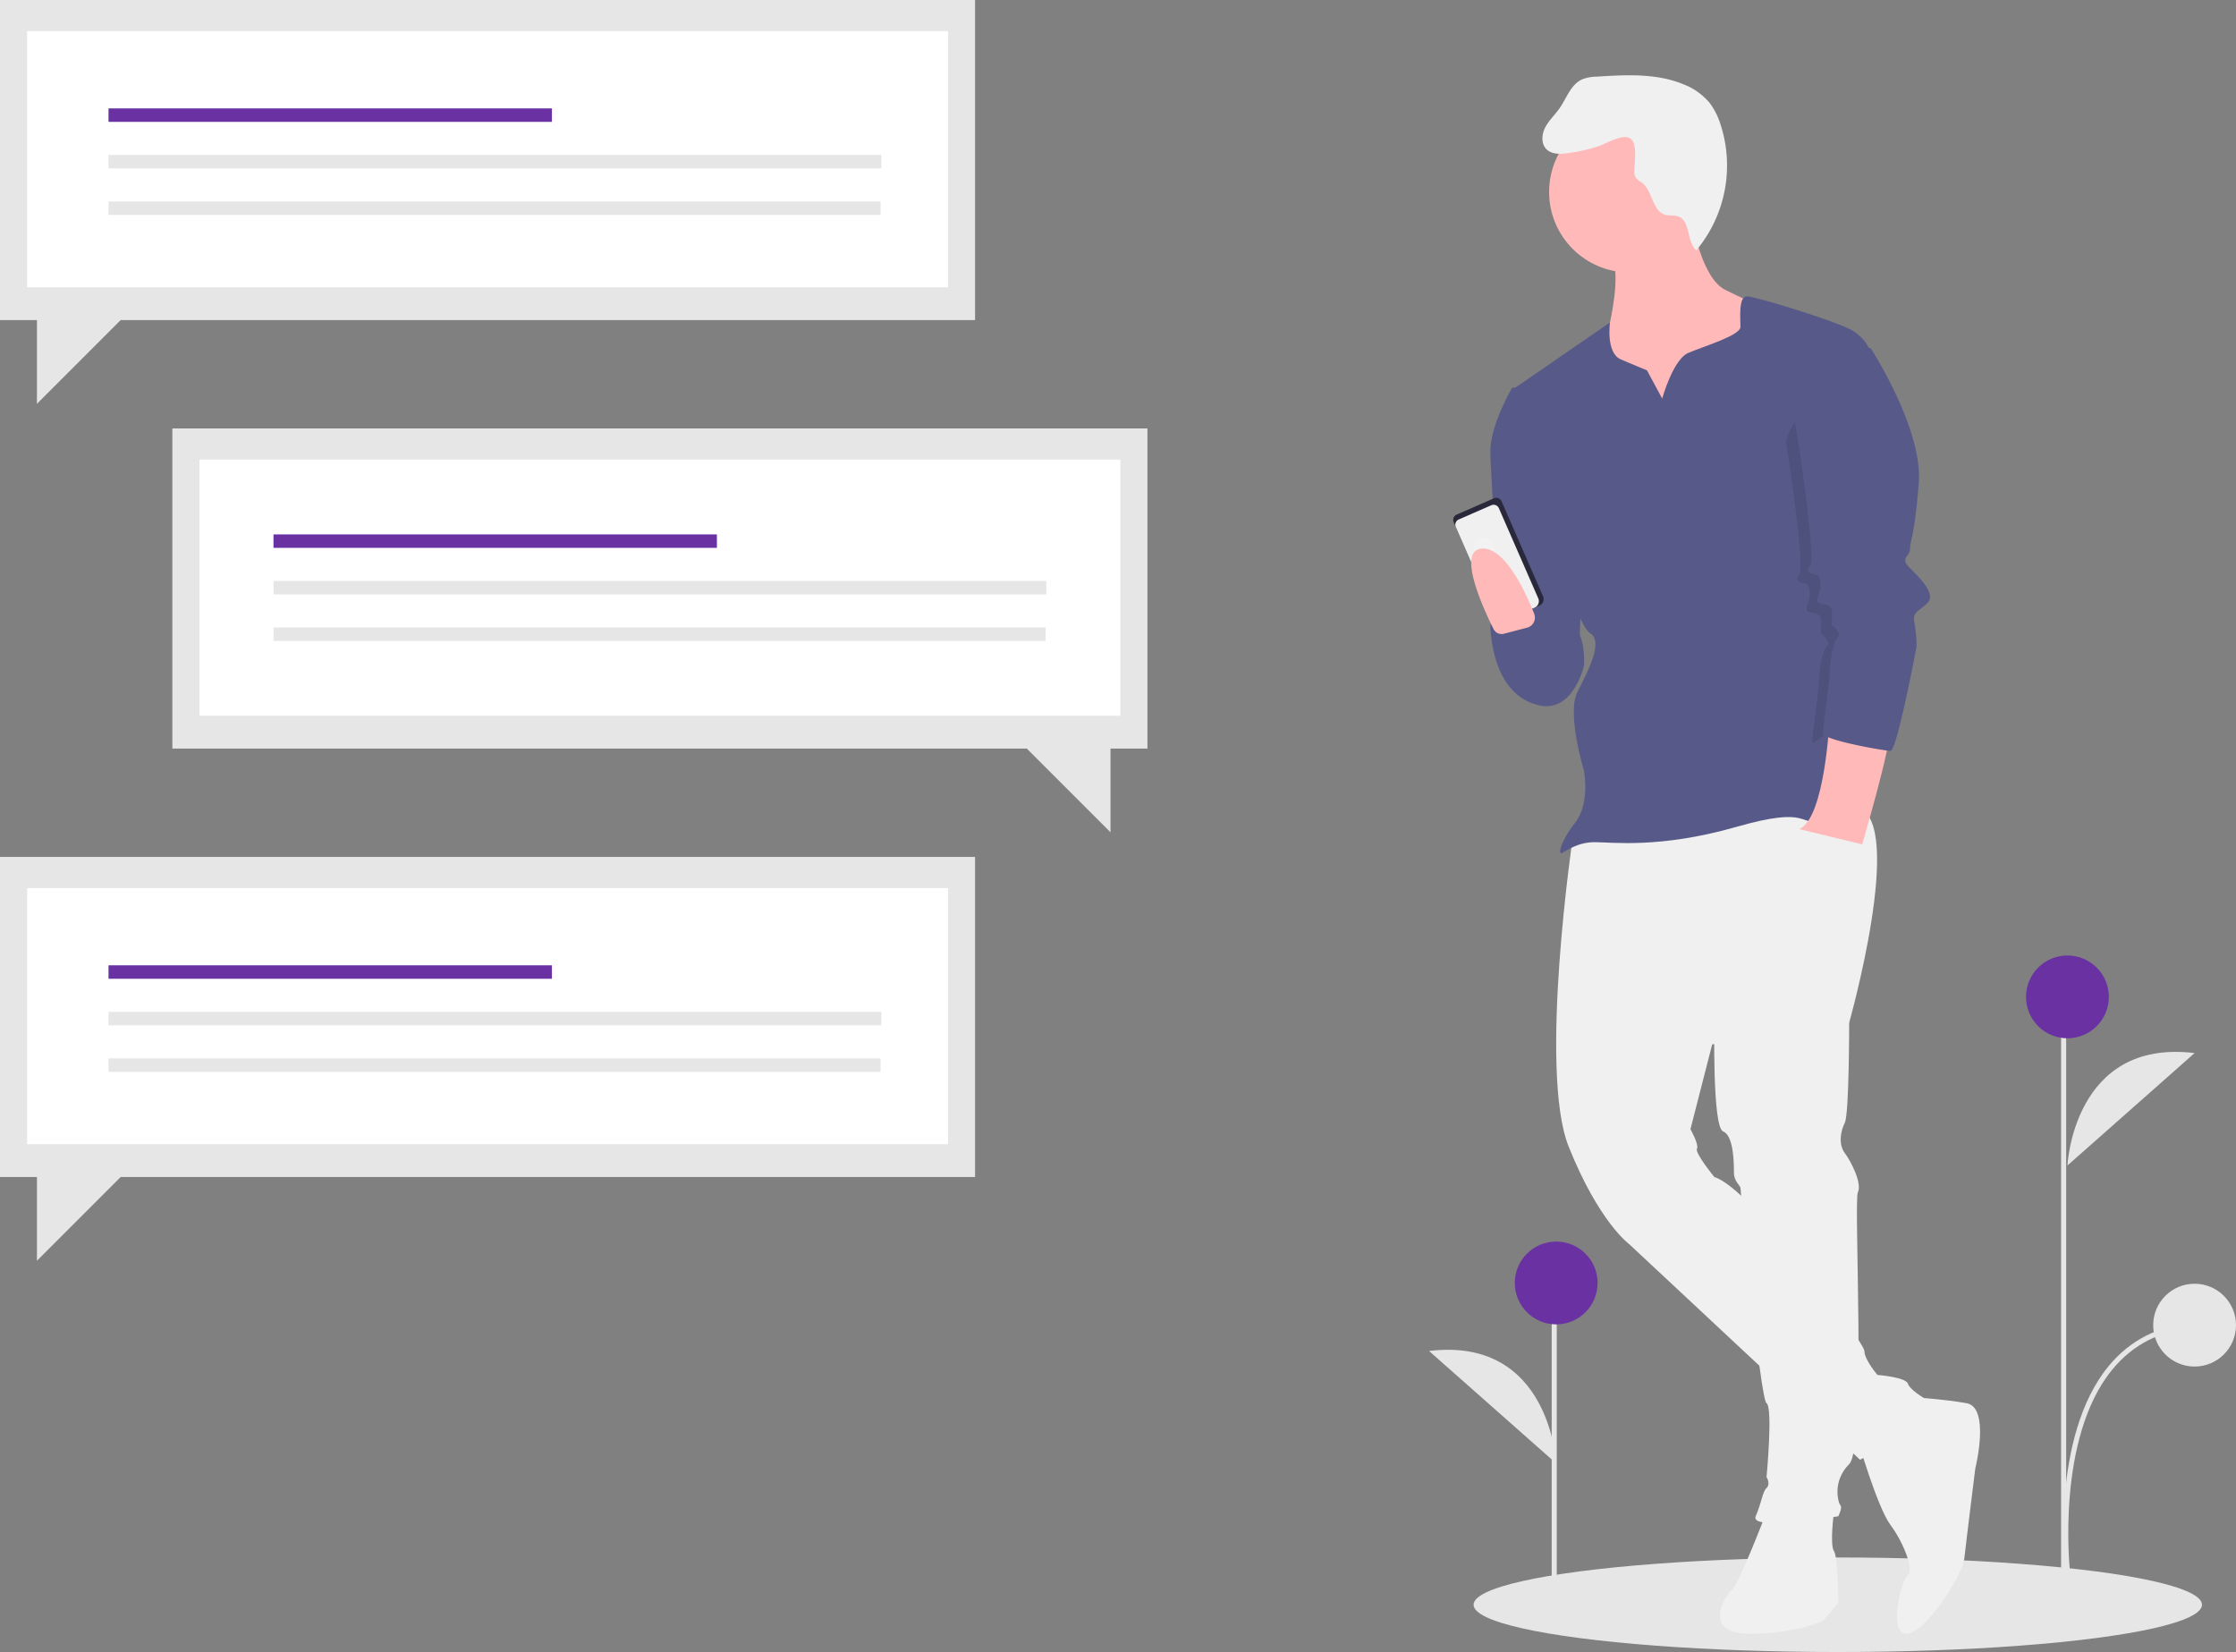 <?xml version="1.0" encoding="UTF-8" standalone="no"?>
<svg
   xmlns:dc="http://purl.org/dc/elements/1.1/"
   xmlns:cc="http://creativecommons.org/ns#"
   xmlns:rdf="http://www.w3.org/1999/02/22-rdf-syntax-ns#"
   xmlns:svg="http://www.w3.org/2000/svg"
   xmlns="http://www.w3.org/2000/svg"
   xmlns:sodipodi="http://sodipodi.sourceforge.net/DTD/sodipodi-0.dtd"
   xmlns:inkscape="http://www.inkscape.org/namespaces/inkscape"
   inkscape:version="1.0 (4035a4fb49, 2020-05-01)"
   sodipodi:docname="comments_empty_dark.svg"
   version="1.1"
   viewBox="0 0 886.653 655.061"
   height="655.061"
   width="886.653"
   data-name="Layer 1"
   id="eed3bf71-60ac-4dd5-9baf-083416015b52">
  <rect x="0" y="0" width="886.653" height="655.061" fill="#808080" stroke="none"/>
  <defs
     id="defs91" />
  <sodipodi:namedview
     inkscape:current-layer="eed3bf71-60ac-4dd5-9baf-083416015b52"
     inkscape:window-maximized="0"
     inkscape:window-y="23"
     inkscape:window-x="26"
     inkscape:cy="195.26848"
     inkscape:cx="150.46584"
     inkscape:zoom="1.0037707"
     showgrid="false"
     id="namedview89"
     inkscape:window-height="1043"
     inkscape:window-width="960"
     inkscape:pageshadow="2"
     inkscape:pageopacity="0"
     guidetolerance="10"
     gridtolerance="10"
     objecttolerance="10"
     borderopacity="1"
     bordercolor="#666666"
     pagecolor="#ffffff" />
  <title
     id="title2">mobile_messages</title>
  <ellipse
     id="ellipse4"
     fill="#e6e6e6"
     ry="18.742"
     rx="144.421"
     cy="636.32"
     cx="728.747" />
  <path
     style="fill:#f0f0f0;fill-opacity:1"
     id="path6"
     fill="#2f2e41"
     transform="translate(-156.673 -122.469)"
     d="M893.386,693.534s7.76,26.73,12.934,33.628,9.485,18.107,6.898,19.832-7.76,22.419-.862,23.281,22.419-22.419,23.281-30.179,4.311-35.353,4.311-35.353,6.036-24.143-3.449-25.868-24.143-2.587-24.143-2.587Z" />
  <path
     style="fill:#f0f0f0;fill-opacity:1"
     id="path8"
     fill="#2f2e41"
     transform="translate(-156.673 -122.469)"
     d="M857.171,721.989s-11.209,29.317-13.796,31.041S831.304,770.275,850.273,770.275s29.317-5.174,29.317-5.174l6.036-6.898s0-18.107-1.725-20.694,0-15.521,0-15.521Z" />
  <path
     style="fill:#f0f0f0;fill-opacity:1"
     id="path10"
     fill="#2f2e41"
     transform="translate(-156.673 -122.469)"
     d="M780.43,453.826s-13.796,93.124-1.725,123.303S802.849,615.931,802.849,615.931l91.399,85.364s28.455-14.658,25.868-24.143c0,0-6.036-3.449-6.898-6.036s-12.072-3.449-12.072-3.449-5.174-6.036-5.174-9.485S851.135,593.512,836.477,589.201c0,0-7.76-9.485-6.898-11.209s-2.587-7.76-2.587-7.76l8.623-33.628,54.322-8.623s22.419-79.328,3.449-85.364S780.43,453.826,780.43,453.826Z" />
  <path
     style="fill:#f0f0f0;fill-opacity:1"
     id="path12"
     fill="#2f2e41"
     transform="translate(-156.673 -122.469)"
     d="M888.213,514.184l1.725,13.796s0,36.215-1.725,39.664-2.587,8.623,0,12.072,6.898,12.072,5.174,15.521,3.449,100.884-3.449,107.782-4.311,15.521-3.449,16.383-.862,4.311-.862,4.311-35.353,6.036-32.766,0,2.587-9.485,4.311-11.209,0-4.311,0-4.311,2.587-27.592,0-29.317S846.824,594.374,846.824,593.512s-2.587-2.587-2.587-6.036,0-14.658-4.311-16.383-3.449-43.975-3.449-43.975Z" />
  <path
     id="path14"
     fill="#ffb9b9"
     transform="translate(-156.673 -122.469)"
     d="M826.992,206.358s3.449,25.868,13.796,31.041,17.245,7.76,17.245,7.76L849.411,275.338l-3.449,25.868H806.298L784.742,283.961l6.898-28.455,3.449-5.174s4.311-18.97.862-25.006S826.992,206.358,826.992,206.358Z" />
  <path
     id="path16"
     fill="#575a89"
     transform="translate(-156.673 -122.469)"
     d="M809.747,269.303l6.036,11.209s4.311-15.521,10.347-18.107,20.694-6.898,20.694-10.347-.862-12.072,2.587-12.072,37.077,10.347,42.251,13.796,6.036,6.898,6.036,6.898l-9.485,99.16s13.796,46.562,9.485,64.669-7.76,20.694-18.107,23.281-4.311-6.036-34.49,2.587-49.149,6.036-56.047,6.036-11.209,3.449-12.934,4.311-.862-4.311,5.174-12.072,3.449-20.694,3.449-20.694-6.898-22.419-2.587-31.041,10.347-19.832,5.174-23.281-12.072-29.317-12.072-29.317l-18.97-67.256,38.802-26.73s-1.725,12.072,4.311,14.658S809.747,269.303,809.747,269.303Z" />
  <path
     id="path18"
     fill="#575a89"
     transform="translate(-156.673 -122.469)"
     d="M761.461,276.201H756.287s-8.623,14.658-8.623,25.006,4.311,68.981,4.311,68.981l25.006,25.868,6.036-19.832,1.725-43.975Z" />
  <path
     id="path20"
     fill="#575a89"
     transform="translate(-156.673 -122.469)"
     d="M775.257,367.6s-28.455-7.76-27.592,4.311,5.174,26.73,18.97,30.179,18.107-15.521,18.107-15.521S786.466,369.325,775.257,367.6Z" />
  <path
     id="path22"
     fill="#ffb9b9"
     transform="translate(-156.673 -122.469)"
     d="M882.177,407.264s-1.725,39.664-12.072,43.975L895.111,457.275s12.072-41.388,10.347-43.113S882.177,407.264,882.177,407.264Z" />
  <path
     id="path24"
     fill="#2f2e41"
     transform="translate(-231.768 206.944) rotate(-23.598)"
     d="M742.849,321.362h16.159a2.276,2.276,0,0,1,2.276,2.276v41.124a2.78,2.78,0,0,1-2.78,2.78H743.353a2.78,2.78,0,0,1-2.78-2.78V323.638A2.276,2.276,0,0,1,742.849,321.362Z" />
  <path
     id="path26"
     opacity="0.1"
     transform="translate(-231.768 206.944) rotate(-23.598)"
     d="M742.849,321.362h16.159a2.276,2.276,0,0,1,2.276,2.276v41.124a2.78,2.78,0,0,1-2.78,2.78H743.353a2.78,2.78,0,0,1-2.78-2.78V323.638A2.276,2.276,0,0,1,742.849,321.362Z" />
  <path
     style="fill:#f0f0f0;fill-opacity:1"
     id="path28"
     fill="#2f2e41"
     transform="translate(-232.363 206.847) rotate(-23.598)"
     d="M743.356,323.788H757.444a2.276,2.276,0,0,1,2.276,2.276v39.025a2.78,2.78,0,0,1-2.78,2.78H743.86a2.78,2.78,0,0,1-2.78-2.78V326.064a2.276,2.276,0,0,1,2.276-2.276Z" />
  <ellipse
     id="ellipse30"
     fill="#f2f2f2"
     transform="translate(-230.399 204.312) rotate(-23.598)"
     ry="4.198"
     rx="4.142"
     cy="339.859"
     cx="745.314" />
  <path
     id="path32"
     opacity="0.1"
     transform="translate(-156.673 -122.469)"
     d="M888.644,272.32l5.605-8.191s20.694,31.904,18.97,53.46-3.449,22.419-3.449,25.868-4.311,3.449,0,7.76,10.347,10.347,6.898,13.796-6.036,3.449-5.174,7.76a57.012,57.012,0,0,1,.862,9.485s-7.329,14.227-9.916,14.227-27.161,22.85-27.161,20.263,2.587-20.694,2.587-23.281.862-11.209,2.587-13.796,1.725-1.725,0-4.311-1.725,0-1.725-2.587.862-6.036-1.725-6.898-5.174,0-3.449-4.311,0-7.76-.862-7.76-5.174-.862-2.587-3.449-5.174-52.598-5.174-52.598S866.225,285.254,888.644,272.32Z" />
  <path
     id="path34"
     fill="#575a89"
     transform="translate(-156.673 -122.469)"
     d="M883.901,253.782l14.658,6.898s20.694,31.904,18.97,53.46-3.449,22.419-3.449,25.868-4.311,3.449,0,7.76,10.347,10.347,6.898,13.796-6.036,3.449-5.174,7.76a57.012,57.012,0,0,1,.862,9.485s-7.76,41.388-10.347,41.388-26.73-4.311-26.73-6.898,2.587-20.694,2.587-23.281.862-11.209,2.587-13.796,1.725-1.725,0-4.311-1.725,0-1.725-2.587.862-6.036-1.725-6.898-5.174,0-3.449-4.311,0-7.76-.862-7.76-5.174-.862-2.587-3.449-5.174-52.598-5.174-52.598S861.483,266.716,883.901,253.782Z" />
  <path
     id="path36"
     fill="#ffb9b9"
     transform="translate(-156.673 -122.469)"
     d="M753.062,373.758a3.614,3.614,0,0,1-4.157-1.876c-3.962-7.923-14.698-31.16-4.69-31.875,9.233-.659,17.457,17.344,20.814,25.848a4.108,4.108,0,0,1-2.776,5.484Z" />
  <circle
     id="circle38"
     fill="#ffb9b9"
     r="31.904"
     cy="76.128"
     cx="646.176" />
  <path
     style="fill:#f0f0f0;fill-opacity:1"
     id="path40"
     fill="#2f2e41"
     transform="translate(-156.673 -122.469)"
     d="M791.126,180.223a62.852,62.852,0,0,1-12.265,2.895c-3.142.49-6.819.741-9.027-1.547-2.167-2.246-1.817-5.992-.338-8.74s3.846-4.903,5.623-7.469c2.794-4.036,4.443-9.386,8.91-11.419a16.39,16.39,0,0,1,5.799-1.083c11.593-.739,23.66-1.405,34.396,3.031a25.316,25.316,0,0,1,10.382,7.387,27.568,27.568,0,0,1,4.15,8.047,52.513,52.513,0,0,1-9.448,50.425c-3.913-3.525-2.211-11.671-7.162-13.467-1.624-.589-3.46-.179-5.124-.646-5.229-1.466-4.966-9.547-9.319-12.793a8.313,8.313,0,0,1-2.479-2.037,5.066,5.066,0,0,1-.482-2.569c-.032-3.027,1.39-10.716-1.497-12.791C800.305,175.335,793.95,179.203,791.126,180.223Z" />
  <path
     id="path42"
     fill="#e6e6e6"
     transform="translate(-156.673 -122.469)"
     d="M773.758,702.748s-2.345-50.443-50.424-44.58" />
  <path
     id="path44"
     fill="#e6e6e6"
     transform="translate(-156.673 -122.469)"
     d="M976.485,584.618s2.345-50.443,50.424-44.58" />
  <path
     id="path46"
     fill="#e6e6e6"
     transform="translate(-156.673 -122.469)"
     d="M975.491,745.546c-.061-.531-5.771-53.429,17.353-81.423,8.534-10.332,19.97-16.118,33.988-17.196l.154,1.994c-13.455,1.035-24.423,6.577-32.598,16.472-22.583,27.335-16.97,79.404-16.911,79.927Z" />
  <polygon
     id="polygon48"
     fill="#e6e6e6"
     points="68.348 169.893 455 169.893 455 296.824 440.354 296.824 440.354 330.021 407.157 296.824 68.348 296.824 68.348 169.893" />
  <rect
     id="rect50"
     fill="#fff"
     height="101.545"
     width="365.172"
     y="182.254"
     x="79.088" />
  <rect
     style="fill:#6a31a3;fill-opacity:1"
     id="rect52"
     fill="#592989"
     height="5.336"
     width="175.821"
     y="211.9"
     x="108.453" />
  <rect
     id="rect54"
     fill="#e6e6e6"
     height="5.336"
     width="306.441"
     y="230.358"
     x="108.453" />
  <rect
     id="rect56"
     fill="#e6e6e6"
     height="5.336"
     width="306.141"
     y="248.816"
     x="108.453" />
  <polygon
     id="polygon58"
     fill="#e6e6e6"
     points="386.652 339.785 0 339.785 0 466.717 14.646 466.717 14.646 499.914 47.843 466.717 386.652 466.717 386.652 339.785" />
  <rect
     id="rect60"
     fill="#fff"
     height="101.545"
     width="365.172"
     y="352.146"
     x="10.74" />
  <rect
     style="fill:#6a31a3;fill-opacity:1"
     id="rect62"
     fill="#592989"
     height="5.336"
     width="175.821"
     y="382.769"
     x="43.035" />
  <rect
     id="rect64"
     fill="#e6e6e6"
     height="5.336"
     width="306.441"
     y="401.227"
     x="43.035" />
  <rect
     id="rect66"
     fill="#e6e6e6"
     height="5.336"
     width="306.141"
     y="419.685"
     x="43.035" />
  <polygon
     id="polygon68"
     fill="#e6e6e6"
     points="386.652 0 0 0 0 126.931 14.646 126.931 14.646 160.129 47.843 126.931 386.652 126.931 386.652 0" />
  <rect
     id="rect70"
     fill="#fff"
     height="101.545"
     width="365.172"
     y="12.361"
     x="10.74" />
  <rect
     style="fill:#6a31a3;fill-opacity:1"
     id="rect72"
     fill="#592989"
     height="5.336"
     width="175.821"
     y="42.984"
     x="43.035" />
  <rect
     id="rect74"
     fill="#e6e6e6"
     height="5.336"
     width="306.441"
     y="61.442"
     x="43.035" />
  <rect
     id="rect76"
     fill="#e6e6e6"
     height="5.336"
     width="306.141"
     y="79.9"
     x="43.035" />
  <rect
     id="rect78"
     fill="#e6e6e6"
     height="110"
     width="2"
     y="521.574"
     x="615.304" />
  <rect
     id="rect80"
     fill="#e6e6e6"
     height="221"
     width="2"
     y="410.574"
     x="817.304" />
  <circle
     style="fill:#6a31a3;fill-opacity:1"
     id="circle82"
     fill="#592989"
     r="16.417"
     cy="508.728"
     cx="617.085" />
  <circle
     style="fill:#6a31a3;fill-opacity:1"
     id="circle84"
     fill="#592989"
     r="16.417"
     cy="395.289"
     cx="819.811" />
  <circle
     id="circle86"
     fill="#e6e6e6"
     r="16.417"
     cy="525.454"
     cx="870.236" />
</svg>
